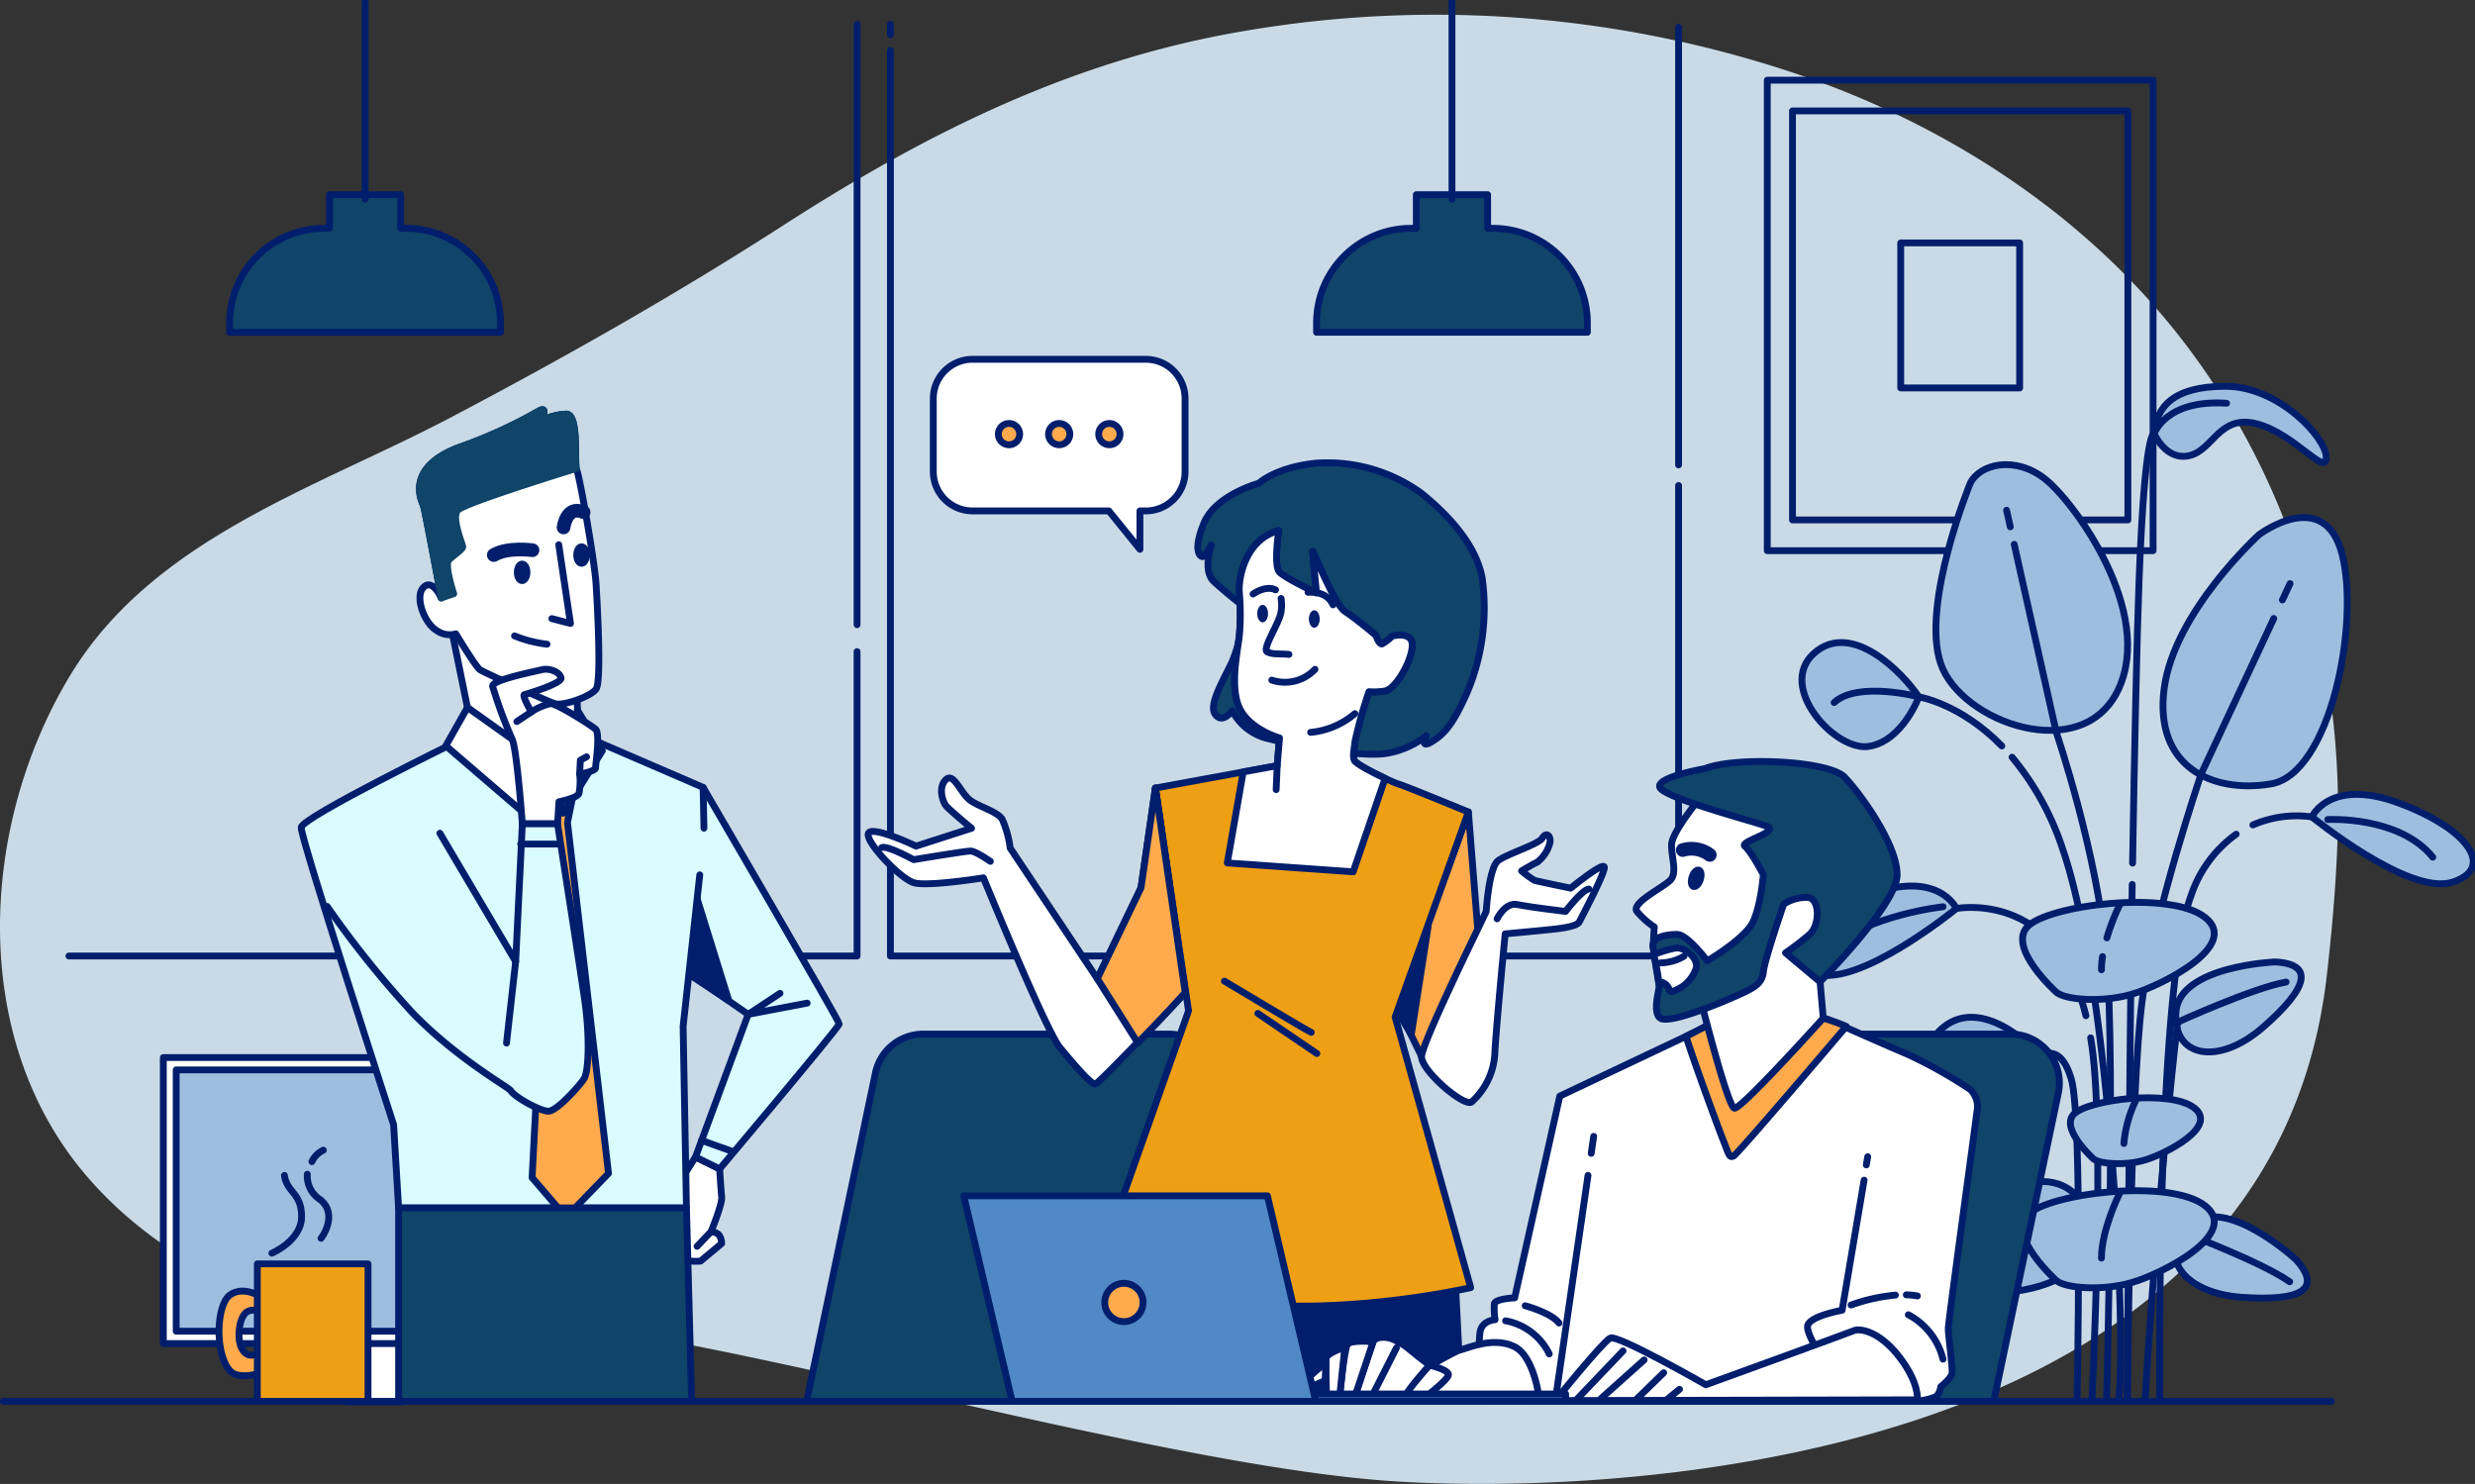 <svg id="Grupo_146195" data-name="Grupo 146195" xmlns="http://www.w3.org/2000/svg" xmlns:xlink="http://www.w3.org/1999/xlink" width="361.793" height="216.917" viewBox="0 0 361.793 216.917">
  <rect x="0" y="0" width="361.793" height="216.917" fill="#333333" stroke="none"/>
  <defs>
    <clipPath id="clip-path">
      <rect id="Rectángulo_44696" data-name="Rectángulo 44696" width="361.793" height="216.917" fill="none"/>
    </clipPath>
  </defs>
  <g id="Grupo_146194" data-name="Grupo 146194" clip-path="url(#clip-path)">
    <path id="Trazado_194812" data-name="Trazado 194812" d="M35.712,78c9.812-5.507,20.5-9.866,30.145-14.942,16.556-8.712,32.873-17.943,48.6-28.073C135.5,21.438,156.666,10.87,181.576,6.6a165.523,165.523,0,0,1,83.322,7q.363.129.726.262c21.024,7.66,40.329,20.654,53.93,38.576,15.822,20.848,23.057,46.387,22.143,72.382-.233,6.64-.814,13.266-1.575,19.865-8.014,69.449-98.386,76.127-135.782,73.9S92.089,192.948,72.122,195.436C50.494,198.13,26.654,190.5,12.385,173.6c-17.036-20.179-15.283-51.139-2.118-72.87C16.417,90.573,25.6,83.678,35.712,78" transform="translate(0 -2.016)" fill="#c9dae6"/>
    <rect id="Rectángulo_44683" data-name="Rectángulo 44683" width="56.394" height="68.774" transform="translate(258.341 11.721)" fill="none" stroke="#001e6c" stroke-linecap="round" stroke-linejoin="round" stroke-width="1"/>
    <rect id="Rectángulo_44684" data-name="Rectángulo 44684" width="49.026" height="59.788" transform="translate(262.025 16.214)" fill="none" stroke="#001e6c" stroke-linecap="round" stroke-linejoin="round" stroke-width="1"/>
    <rect id="Rectángulo_44685" data-name="Rectángulo 44685" width="17.383" height="21.199" transform="translate(277.846 35.509)" fill="none" stroke="#001e6c" stroke-linecap="round" stroke-linejoin="round" stroke-width="1"/>
    <line id="Línea_153" data-name="Línea 153" y1="87.76" transform="translate(125.286 3.559)" fill="none" stroke="#001e6c" stroke-linecap="round" stroke-linejoin="round" stroke-width="1"/>
    <path id="Trazado_194813" data-name="Trazado 194813" d="M19.427,228.173H134.639v-44.5" transform="translate(-9.352 -88.424)" fill="none" stroke="#001e6c" stroke-linecap="round" stroke-linejoin="round" stroke-width="1"/>
    <line id="Línea_154" data-name="Línea 154" y1="63.988" transform="translate(245.373 3.976)" fill="none" stroke="#001e6c" stroke-linecap="round" stroke-linejoin="round" stroke-width="1"/>
    <path id="Trazado_194814" data-name="Trazado 194814" d="M250.994,14.236V146.6H366.206V77.824" transform="translate(-120.833 -6.853)" fill="none" stroke="#001e6c" stroke-linecap="round" stroke-linejoin="round" stroke-width="1"/>
    <line id="Línea_155" data-name="Línea 155" y2="1.511" transform="translate(130.161 3.559)" fill="none" stroke="#001e6c" stroke-linecap="round" stroke-linejoin="round" stroke-width="1"/>
    <rect id="Rectángulo_44686" data-name="Rectángulo 44686" width="8.401" height="9.485" transform="translate(50.674 195.435)" fill="#fff"/>
    <rect id="Rectángulo_44687" data-name="Rectángulo 44687" width="8.401" height="9.485" transform="translate(50.674 195.435)" fill="none" stroke="#001e6c" stroke-linecap="round" stroke-linejoin="round" stroke-width="1"/>
    <rect id="Rectángulo_44688" data-name="Rectángulo 44688" width="61.996" height="41.811" transform="translate(23.876 154.591)" fill="#fff"/>
    <rect id="Rectángulo_44689" data-name="Rectángulo 44689" width="61.996" height="41.811" transform="translate(23.876 154.591)" fill="none" stroke="#001e6c" stroke-linecap="round" stroke-linejoin="round" stroke-width="1"/>
    <rect id="Rectángulo_44690" data-name="Rectángulo 44690" width="58.238" height="38.202" transform="translate(25.755 156.396)" fill="#9ebedf"/>
    <rect id="Rectángulo_44691" data-name="Rectángulo 44691" width="58.238" height="38.202" transform="translate(25.755 156.396)" fill="none" stroke="#001e6c" stroke-linecap="round" stroke-linejoin="round" stroke-width="1"/>
    <path id="Trazado_194815" data-name="Trazado 194815" d="M280.365,291.489H244.439a7.148,7.148,0,0,0-7,5.682l-10.055,48.005H277.92l9.441-45.074a7.148,7.148,0,0,0-7-8.613" transform="translate(-109.469 -140.328)" fill="#104469"/>
    <path id="Trazado_194816" data-name="Trazado 194816" d="M280.365,291.489H244.439a7.148,7.148,0,0,0-7,5.682l-10.055,48.005H277.92l9.441-45.074A7.148,7.148,0,0,0,280.365,291.489Z" transform="translate(-109.469 -140.328)" fill="none" stroke="#001e6c" stroke-linecap="round" stroke-linejoin="round" stroke-width="1"/>
    <path id="Trazado_194817" data-name="Trazado 194817" d="M525.018,189.064s-2.313,6.362-7.229,7.229-13.591-8.675-8.1-13.591,13.013,2.892,15.326,6.362" transform="translate(-244.528 -87.195)" fill="#9ebedf"/>
    <path id="Trazado_194818" data-name="Trazado 194818" d="M525.018,189.064s-2.313,6.362-7.229,7.229-13.591-8.675-8.1-13.591S522.7,185.594,525.018,189.064Z" transform="translate(-244.528 -87.195)" fill="none" stroke="#001e6c" stroke-linecap="round" stroke-linejoin="round" stroke-width="1"/>
    <path id="Trazado_194819" data-name="Trazado 194819" d="M550.717,133.691s-7.23,17.64-4.337,26.314,20.82,15.037,26.025,3.759-6.361-27.182-10.7-30.652-9.543-2.313-10.989.578" transform="translate(-262.709 -63.053)" fill="#9ebedf"/>
    <path id="Trazado_194820" data-name="Trazado 194820" d="M550.717,133.691s-7.23,17.64-4.337,26.314,20.82,15.037,26.025,3.759-6.361-27.182-10.7-30.652S552.163,130.8,550.717,133.691Z" transform="translate(-262.709 -63.053)" fill="none" stroke="#001e6c" stroke-linecap="round" stroke-linejoin="round" stroke-width="1"/>
    <path id="Trazado_194821" data-name="Trazado 194821" d="M623.753,148.391s-12.435,11.278-13.88,22.555,6.94,15.326,15.615,13.88S638.5,161.4,635.9,151.282s-12.145-2.892-12.145-2.892" transform="translate(-293.526 -70.234)" fill="#9ebedf"/>
    <path id="Trazado_194822" data-name="Trazado 194822" d="M623.753,148.391s-12.435,11.278-13.88,22.555,6.94,15.326,15.615,13.88S638.5,161.4,635.9,151.282,623.753,148.391,623.753,148.391Z" transform="translate(-293.526 -70.234)" fill="none" stroke="#001e6c" stroke-linecap="round" stroke-linejoin="round" stroke-width="1"/>
    <path id="Trazado_194823" data-name="Trazado 194823" d="M627.8,271.158s-13.88.578-14.458,7.23,6.073,8.1,12.723,2.313,7.518-9.254,1.735-9.542" transform="translate(-295.256 -130.541)" fill="#9ebedf"/>
    <path id="Trazado_194824" data-name="Trazado 194824" d="M627.8,271.158s-13.88.578-14.458,7.23,6.073,8.1,12.723,2.313S633.58,271.447,627.8,271.158Z" transform="translate(-295.256 -130.541)" fill="none" stroke="#001e6c" stroke-linecap="round" stroke-linejoin="round" stroke-width="1"/>
    <path id="Trazado_194825" data-name="Trazado 194825" d="M613.813,282.7s10.939-5,15.865-5.874" transform="translate(-295.501 -133.27)" fill="none" stroke="#001e6c" stroke-linecap="round" stroke-linejoin="round" stroke-width="1"/>
    <path id="Trazado_194826" data-name="Trazado 194826" d="M630.822,349.257s-10.2-9.436-15.32-5.158-1.461,10.015,7.329,10.655,11.864-1.191,7.991-5.5" transform="translate(-295.187 -165.12)" fill="#9ebedf"/>
    <path id="Trazado_194827" data-name="Trazado 194827" d="M630.822,349.257s-10.2-9.436-15.32-5.158-1.461,10.015,7.329,10.655S634.694,353.562,630.822,349.257Z" transform="translate(-295.187 -165.12)" fill="none" stroke="#001e6c" stroke-linecap="round" stroke-linejoin="round" stroke-width="1"/>
    <path id="Trazado_194828" data-name="Trazado 194828" d="M615.82,347.6s11.262,4.23,15.351,7.111" transform="translate(-296.468 -167.342)" fill="none" stroke="#001e6c" stroke-linecap="round" stroke-linejoin="round" stroke-width="1"/>
    <path id="Trazado_194829" data-name="Trazado 194829" d="M541.4,341.694s14.055-13.008,21.119-7.11,2.015,13.805-10.1,14.687-16.354-1.642-11.016-7.578" transform="translate(-259.549 -160.337)" fill="#9ebedf"/>
    <path id="Trazado_194830" data-name="Trazado 194830" d="M541.4,341.694s14.055-13.008,21.119-7.11,2.015,13.805-10.1,14.687S536.066,347.63,541.4,341.694Z" transform="translate(-259.549 -160.337)" fill="none" stroke="#001e6c" stroke-linecap="round" stroke-linejoin="round" stroke-width="1"/>
    <path id="Trazado_194831" data-name="Trazado 194831" d="M567.148,339.413s-15.524,5.831-21.161,9.8" transform="translate(-262.849 -163.4)" fill="none" stroke="#001e6c" stroke-linecap="round" stroke-linejoin="round" stroke-width="1"/>
    <path id="Trazado_194832" data-name="Trazado 194832" d="M558.567,292.543s-1.446,6.94-6.651,9.542-14.458-2.892-9.543-11.278,13.591-1.735,16.194,1.735" transform="translate(-260.437 -138.045)" fill="#9ebedf"/>
    <path id="Trazado_194833" data-name="Trazado 194833" d="M558.567,292.543s-1.446,6.94-6.651,9.542-14.458-2.892-9.543-11.278S555.965,289.073,558.567,292.543Z" transform="translate(-260.437 -138.045)" fill="none" stroke="#001e6c" stroke-linecap="round" stroke-linejoin="round" stroke-width="1"/>
    <path id="Trazado_194834" data-name="Trazado 194834" d="M529.581,253.045s-2.6-5.783-12.723-2.024-14.17,9.542-7.808,11.566,20.531-9.542,20.531-9.542" transform="translate(-243.596 -120.235)" fill="#9ebedf"/>
    <path id="Trazado_194835" data-name="Trazado 194835" d="M529.581,253.045s-2.6-5.783-12.723-2.024-14.17,9.542-7.808,11.566S529.581,253.045,529.581,253.045Z" transform="translate(-243.596 -120.235)" fill="none" stroke="#001e6c" stroke-linecap="round" stroke-linejoin="round" stroke-width="1"/>
    <path id="Trazado_194836" data-name="Trazado 194836" d="M532.4,255.594s-10.722,1.159-16.517,6.086" transform="translate(-248.358 -123.048)" fill="none" stroke="#001e6c" stroke-linecap="round" stroke-linejoin="round" stroke-width="1"/>
    <path id="Trazado_194837" data-name="Trazado 194837" d="M607.237,115.831s1.735,4.049,5.2,3.181,4.338-6.073,9.832-4.627,10.121,7.807,10.121,4.916-6.94-10.41-14.748-10.41-10.121,3.181-10.41,6.94" transform="translate(-292.336 -52.422)" fill="#9ebedf"/>
    <path id="Trazado_194838" data-name="Trazado 194838" d="M607.237,115.831s1.735,4.049,5.2,3.181,4.338-6.073,9.832-4.627,10.121,7.807,10.121,4.916-6.94-10.41-14.748-10.41S607.526,112.072,607.237,115.831Z" transform="translate(-292.336 -52.422)" fill="none" stroke="#001e6c" stroke-linecap="round" stroke-linejoin="round" stroke-width="1"/>
    <path id="Trazado_194839" data-name="Trazado 194839" d="M551.475,255.957s12.452-2.39,17.636,11.437a38.462,38.462,0,0,1,1.3,4.232" transform="translate(-265.491 -123.146)" fill="none" stroke="#001e6c" stroke-linecap="round" stroke-linejoin="round" stroke-width="1"/>
    <path id="Trazado_194840" data-name="Trazado 194840" d="M651.682,227.215s2.6-5.783,12.723-2.024,14.17,9.542,7.808,11.566-20.531-9.542-20.531-9.542" transform="translate(-313.732 -107.8)" fill="#9ebedf"/>
    <path id="Trazado_194841" data-name="Trazado 194841" d="M651.682,227.215s2.6-5.783,12.723-2.024,14.17,9.542,7.808,11.566S651.682,227.215,651.682,227.215Z" transform="translate(-313.732 -107.8)" fill="none" stroke="#001e6c" stroke-linecap="round" stroke-linejoin="round" stroke-width="1"/>
    <path id="Trazado_194842" data-name="Trazado 194842" d="M656.142,230.994s10.432-.58,15.358,5.506" transform="translate(-315.879 -111.198)" fill="none" stroke="#001e6c" stroke-linecap="round" stroke-linejoin="round" stroke-width="1"/>
    <path id="Trazado_194843" data-name="Trazado 194843" d="M643.68,230.127a16.032,16.032,0,0,0-8.619,1.175" transform="translate(-305.731 -110.711)" fill="none" stroke="#001e6c" stroke-linecap="round" stroke-linejoin="round" stroke-width="1"/>
    <path id="Trazado_194844" data-name="Trazado 194844" d="M541.518,202.832c-6.1-6.232-12.132-7.172-12.132-7.172s-8.9-2.356-12.381.831" transform="translate(-248.896 -93.791)" fill="none" stroke="#001e6c" stroke-linecap="round" stroke-linejoin="round" stroke-width="1"/>
    <line id="Línea_156" data-name="Línea 156" x1="0.541" y1="2.417" transform="translate(293.319 74.591)" fill="none" stroke="#001e6c" stroke-linecap="round" stroke-linejoin="round" stroke-width="1"/>
    <path id="Trazado_194845" data-name="Trazado 194845" d="M581.277,278.715s1.3-49.8,0-64.922-7.346-32.839-7.346-32.839l-6.162-27.517" transform="translate(-273.335 -73.868)" fill="none" stroke="#001e6c" stroke-linecap="round" stroke-linejoin="round" stroke-width="1"/>
    <line id="Línea_157" data-name="Línea 157" y1="2.387" x2="1.114" transform="translate(333.642 85.313)" fill="none" stroke="#001e6c" stroke-linecap="round" stroke-linejoin="round" stroke-width="1"/>
    <path id="Trazado_194846" data-name="Trazado 194846" d="M599.649,288.722s.432-45.423,2.16-58.385,8.642-33.271,8.642-33.271l10.61-22.728" transform="translate(-288.683 -83.93)" fill="none" stroke="#001e6c" stroke-linecap="round" stroke-linejoin="round" stroke-width="1"/>
    <path id="Trazado_194847" data-name="Trazado 194847" d="M609.4,288.155s-3.024,26.042-4.753,55.424" transform="translate(-291.089 -138.723)" fill="none" stroke="#001e6c" stroke-linecap="round" stroke-linejoin="round" stroke-width="1"/>
    <path id="Trazado_194848" data-name="Trazado 194848" d="M570.271,347.715s.864-41.534-.864-47.151-4.627-3.144-4.627-3.144-8,.941-10.9,5.577" transform="translate(-266.65 -142.923)" fill="none" stroke="#001e6c" stroke-linecap="round" stroke-linejoin="round" stroke-width="1"/>
    <path id="Trazado_194849" data-name="Trazado 194849" d="M589.312,292.556c2.26,12.667.175,53.122.175,53.122" transform="translate(-283.706 -140.842)" fill="none" stroke="#001e6c" stroke-linecap="round" stroke-linejoin="round" stroke-width="1"/>
    <path id="Trazado_194850" data-name="Trazado 194850" d="M619.956,235.156a18.038,18.038,0,0,0-6.568,8.9c-5.185,13.827-4.594,74-4.594,74" transform="translate(-293.076 -113.209)" fill="none" stroke="#001e6c" stroke-linecap="round" stroke-linejoin="round" stroke-width="1"/>
    <path id="Trazado_194851" data-name="Trazado 194851" d="M567.176,213.448A40.874,40.874,0,0,1,574.51,226.7c6.913,19.876,9.506,71.348,8.21,80.855" transform="translate(-273.049 -102.758)" fill="none" stroke="#001e6c" stroke-linecap="round" stroke-linejoin="round" stroke-width="1"/>
    <path id="Trazado_194852" data-name="Trazado 194852" d="M600.368,249.317c-.421,25.085-.719,75.5-.719,75.5" transform="translate(-288.683 -120.026)" fill="none" stroke="#001e6c" stroke-linecap="round" stroke-linejoin="round" stroke-width="1"/>
    <path id="Trazado_194853" data-name="Trazado 194853" d="M601.137,180.846c.285-16.587.621-32.821.957-41.552.864-22.469,2.207-21.208,2.207-21.208s1.6-5.045,10.583-4.465" transform="translate(-289.399 -54.677)" fill="none" stroke="#001e6c" stroke-linecap="round" stroke-linejoin="round" stroke-width="1"/>
    <path id="Trazado_194854" data-name="Trazado 194854" d="M575.138,267.568s-7.229-6.447-4.337-9.617,20.82-5.5,26.025-1.374-6.361,9.934-10.7,11.2-9.543.845-10.989-.212" transform="translate(-274.466 -122.455)" fill="#9ebedf"/>
    <path id="Trazado_194855" data-name="Trazado 194855" d="M575.138,267.568s-7.229-6.447-4.337-9.617,20.82-5.5,26.025-1.374-6.361,9.934-10.7,11.2S576.584,268.624,575.138,267.568Z" transform="translate(-274.466 -122.455)" fill="none" stroke="#001e6c" stroke-linecap="round" stroke-linejoin="round" stroke-width="1"/>
    <path id="Trazado_194856" data-name="Trazado 194856" d="M592.524,269.647a12.668,12.668,0,0,0-.161,1.925" transform="translate(-285.175 -129.813)" fill="none" stroke="#001e6c" stroke-linecap="round" stroke-linejoin="round" stroke-width="1"/>
    <path id="Trazado_194857" data-name="Trazado 194857" d="M595.743,255.134a32.8,32.8,0,0,0-1.855,4.789" transform="translate(-285.909 -122.826)" fill="none" stroke="#001e6c" stroke-linecap="round" stroke-linejoin="round" stroke-width="1"/>
    <path id="Trazado_194858" data-name="Trazado 194858" d="M575.138,348.848s-7.229-6.447-4.337-9.617,20.82-5.5,26.025-1.374-6.361,9.934-10.7,11.2-9.543.845-10.989-.212" transform="translate(-274.466 -161.585)" fill="#9ebedf"/>
    <path id="Trazado_194859" data-name="Trazado 194859" d="M575.138,348.848s-7.229-6.447-4.337-9.617,20.82-5.5,26.025-1.374-6.361,9.934-10.7,11.2S576.584,349.905,575.138,348.848Z" transform="translate(-274.466 -161.585)" fill="none" stroke="#001e6c" stroke-linecap="round" stroke-linejoin="round" stroke-width="1"/>
    <path id="Trazado_194860" data-name="Trazado 194860" d="M595.009,336.415s-2.646,5.293-2.646,9.451" transform="translate(-285.175 -161.957)" fill="none" stroke="#001e6c" stroke-linecap="round" stroke-linejoin="round" stroke-width="1"/>
    <path id="Trazado_194861" data-name="Trazado 194861" d="M587.013,318.408s-4.908-4.377-2.945-6.529,14.136-3.731,17.67-.933-4.319,6.745-7.264,7.606-6.479.574-7.461-.144" transform="translate(-280.958 -148.972)" fill="#9ebedf"/>
    <path id="Trazado_194862" data-name="Trazado 194862" d="M587.013,318.408s-4.908-4.377-2.945-6.529,14.136-3.731,17.67-.933-4.319,6.745-7.264,7.606S587.994,319.126,587.013,318.408Z" transform="translate(-280.958 -148.972)" fill="none" stroke="#001e6c" stroke-linecap="round" stroke-linejoin="round" stroke-width="1"/>
    <path id="Trazado_194863" data-name="Trazado 194863" d="M600.5,309.967a17.791,17.791,0,0,0-1.8,6.416" transform="translate(-288.229 -149.224)" fill="none" stroke="#001e6c" stroke-linecap="round" stroke-linejoin="round" stroke-width="1"/>
    <path id="Trazado_194864" data-name="Trazado 194864" d="M190.627,326.14s-6.047,9.46-5.841,9.872,4.113,5.038,4.421,5.244a8.115,8.115,0,0,0,2.159.1l3.085-2.571a2.476,2.476,0,0,0-.309-1.131c-.309-.514-1.234-.617-1.234-.617s1.645-4.01,1.542-5.039-.3-4.123-.3-4.123Z" transform="translate(-88.957 -157.01)" fill="#fff"/>
    <path id="Trazado_194865" data-name="Trazado 194865" d="M190.627,326.14s-6.047,9.46-5.841,9.872,4.113,5.038,4.421,5.244a8.115,8.115,0,0,0,2.159.1l3.085-2.571a2.476,2.476,0,0,0-.309-1.131c-.309-.514-1.234-.617-1.234-.617s1.645-4.01,1.542-5.039-.3-4.123-.3-4.123Z" transform="translate(-88.957 -157.01)" fill="none" stroke="#001e6c" stroke-linecap="round" stroke-linejoin="round" stroke-width="1"/>
    <line id="Línea_158" data-name="Línea 158" x1="2.057" y2="2.159" transform="translate(101.896 180.03)" fill="none" stroke="#001e6c" stroke-linecap="round" stroke-linejoin="round" stroke-width="1"/>
    <path id="Trazado_194866" data-name="Trazado 194866" d="M194.979,221.961s19.9,34.1,19.9,34.566-17.484,21.2-17.484,21.2l-3.526-1.739,7.7-20.852-10.057-6.963Z" transform="translate(-92.2 -106.856)" fill="#d9fcff"/>
    <path id="Trazado_194867" data-name="Trazado 194867" d="M194.979,221.961s19.9,34.1,19.9,34.566-17.484,21.2-17.484,21.2l-3.526-1.739,7.7-20.852-10.057-6.963Z" transform="translate(-92.2 -106.856)" fill="none" stroke="#001e6c" stroke-linecap="round" stroke-linejoin="round" stroke-width="1"/>
    <path id="Trazado_194868" data-name="Trazado 194868" d="M195.659,253.2l4.645,14.951-5.516-3.629Z" transform="translate(-93.775 -121.896)" fill="#001e6c"/>
    <path id="Trazado_194869" data-name="Trazado 194869" d="M195.659,253.2l4.645,14.951-5.516-3.629Z" transform="translate(-93.775 -121.896)" fill="none" stroke="#001e6c" stroke-linecap="round" stroke-linejoin="round" stroke-width="1"/>
    <path id="Trazado_194870" data-name="Trazado 194870" d="M219.527,281.431l-8.616,1.643L215.557,280" transform="translate(-101.537 -134.796)" fill="none" stroke="#001e6c" stroke-linecap="round" stroke-linejoin="round" stroke-width="1"/>
    <line id="Línea_159" data-name="Línea 159" x2="4.631" y2="1.654" transform="translate(102.553 166.704)" fill="none" stroke="#001e6c" stroke-linecap="round" stroke-linejoin="round" stroke-width="1"/>
    <path id="Trazado_194871" data-name="Trazado 194871" d="M143.161,227.962l-2.435,22.155.487,26.537H99.135l-.73-12.173s-13.634-42-13.512-43.458,22.724-12.538,22.724-12.538l19.111-.609,16.921,7.3.122,5.965" transform="translate(-40.868 -100.076)" fill="#d9fcff"/>
    <path id="Trazado_194872" data-name="Trazado 194872" d="M143.161,227.962l-2.435,22.155.487,26.537H99.135l-.73-12.173s-13.634-42-13.512-43.458,22.724-12.538,22.724-12.538l19.111-.609,16.921,7.3.122,5.965" transform="translate(-40.868 -100.076)" fill="none" stroke="#001e6c" stroke-linecap="round" stroke-linejoin="round" stroke-width="1"/>
    <path id="Trazado_194873" data-name="Trazado 194873" d="M143.374,214.974l3.93,4.757-2.689,52.125,4.964,5.791,6.205-6.412-6-51.3,1.448-7.033-2.276-5.792-10.135.828Z" transform="translate(-66.832 -99.709)" fill="#ffaa4c"/>
    <path id="Trazado_194874" data-name="Trazado 194874" d="M143.374,214.974l3.93,4.757-2.689,52.125,4.964,5.791,6.205-6.412-6-51.3,1.448-7.033-2.276-5.792-10.135.828Z" transform="translate(-66.832 -99.709)" fill="none" stroke="#001e6c" stroke-linecap="round" stroke-linejoin="round" stroke-width="1"/>
    <path id="Trazado_194875" data-name="Trazado 194875" d="M126.834,175.248l2.556,12.538,9.738,8.278,6.452-5.356-.244-6.33h-2.8l-12.173-6.087Z" transform="translate(-61.06 -84.368)" fill="#fff"/>
    <path id="Trazado_194876" data-name="Trazado 194876" d="M126.834,175.248l2.556,12.538,9.738,8.278,6.452-5.356-.244-6.33h-2.8l-12.173-6.087Z" transform="translate(-61.06 -84.368)" fill="none" stroke="#001e6c" stroke-linecap="round" stroke-linejoin="round" stroke-width="1"/>
    <path id="Trazado_194877" data-name="Trazado 194877" d="M154.768,205.973l2.069,9.251,5.721-9.13-3.652-5.965.122,2.556Z" transform="translate(-74.508 -96.347)" fill="#fff"/>
    <path id="Trazado_194878" data-name="Trazado 194878" d="M154.768,205.973l2.069,9.251,5.721-9.13-3.652-5.965.122,2.556Z" transform="translate(-74.508 -96.347)" fill="none" stroke="#001e6c" stroke-linecap="round" stroke-linejoin="round" stroke-width="1"/>
    <path id="Trazado_194879" data-name="Trazado 194879" d="M128.826,199.426l-3.165,5.6,12.173,10.469,1.1-8.886Z" transform="translate(-60.495 -96.008)" fill="#fff"/>
    <path id="Trazado_194880" data-name="Trazado 194880" d="M128.826,199.426l-3.165,5.6,12.173,10.469,1.1-8.886Z" transform="translate(-60.495 -96.008)" fill="none" stroke="#001e6c" stroke-linecap="round" stroke-linejoin="round" stroke-width="1"/>
    <path id="Trazado_194881" data-name="Trazado 194881" d="M121.431,143s-1.313-2.929-2.626-1.515.2,5.252,1.919,6.261a3.234,3.234,0,0,0,2.828.505s2.929,4.848,3.534,5.252,9.7,4.545,10.908,4.949,5.252-1.01,6.06-2.121.2-12.119,0-15.351-2.424-15.957-2.828-16.664.4-8.181-1.515-8.181a8.812,8.812,0,0,0-3.736,1.01s1.212-2.222-.2-1.515a70.256,70.256,0,0,1-11.716,5.353c-8.078,3.03-5.453,7.978-5.251,8.483S121.431,143,121.431,143" transform="translate(-56.922 -55.601)" fill="#fff"/>
    <path id="Trazado_194882" data-name="Trazado 194882" d="M121.431,143s-1.313-2.929-2.626-1.515.2,5.252,1.919,6.261a3.234,3.234,0,0,0,2.828.505s2.929,4.848,3.534,5.252,9.7,4.545,10.908,4.949,5.252-1.01,6.06-2.121.2-12.119,0-15.351-2.424-15.957-2.828-16.664.4-8.181-1.515-8.181a8.812,8.812,0,0,0-3.736,1.01s1.212-2.222-.2-1.515a70.256,70.256,0,0,1-11.716,5.353c-8.078,3.03-5.453,7.978-5.251,8.483S121.431,143,121.431,143Z" transform="translate(-56.922 -55.601)" fill="none" stroke="#001e6c" stroke-linecap="round" stroke-linejoin="round" stroke-width="1"/>
    <path id="Trazado_194883" data-name="Trazado 194883" d="M124.213,168.187s-.072-.158-.195-.38Z" transform="translate(-59.705 -80.786)" fill="none" stroke="#001e6c" stroke-linecap="round" stroke-linejoin="round" stroke-width="1"/>
    <path id="Trazado_194884" data-name="Trazado 194884" d="M141.158,124.083c-.24-1.454.34-7.945-1.448-7.945a8.809,8.809,0,0,0-3.737,1.011s1.212-2.223-.2-1.515a70.233,70.233,0,0,1-11.715,5.352c-8.079,3.03-5.454,7.978-5.252,8.483S121.43,143,121.43,143l1.818-.606s-1.414-4.242-.707-4.949,2.02-1.515,2.02-1.918-1.717-4.242-.707-5.353c.873-.96,13.807-5.009,17.3-6.093" transform="translate(-56.922 -55.601)" fill="#104469"/>
    <path id="Trazado_194885" data-name="Trazado 194885" d="M141.158,124.083c-.24-1.454.34-7.945-1.448-7.945a8.809,8.809,0,0,0-3.737,1.011s1.212-2.223-.2-1.515a70.233,70.233,0,0,1-11.715,5.352c-8.079,3.03-5.454,7.978-5.252,8.483S121.43,143,121.43,143l1.818-.606s-1.414-4.242-.707-4.949,2.02-1.515,2.02-1.918-1.717-4.242-.707-5.353C124.727,129.216,137.661,125.166,141.158,124.083Z" transform="translate(-56.922 -55.601)" fill="none" stroke="#104469" stroke-linecap="round" stroke-linejoin="round" stroke-width="1"/>
    <path id="Trazado_194886" data-name="Trazado 194886" d="M156.563,153.543l1.717,11.513-2.727-.707" transform="translate(-74.886 -73.919)" fill="none" stroke="#001e6c" stroke-linecap="round" stroke-linejoin="round" stroke-width="1"/>
    <path id="Trazado_194887" data-name="Trazado 194887" d="M144.85,155s-3.636-.505-5.656.707" transform="translate(-67.011 -74.572)" fill="none" stroke="#001e6c" stroke-linecap="round" stroke-linejoin="round" stroke-width="2"/>
    <path id="Trazado_194888" data-name="Trazado 194888" d="M158.864,146.4s.4-3.333,2.929-2.222" transform="translate(-76.48 -69.302)" fill="none" stroke="#001e6c" stroke-linecap="round" stroke-linejoin="round" stroke-width="2"/>
    <path id="Trazado_194889" data-name="Trazado 194889" d="M145.037,179.25a18.171,18.171,0,0,0,4.747,1.212" transform="translate(-69.824 -86.294)" fill="none" stroke="#001e6c" stroke-linecap="round" stroke-linejoin="round" stroke-width="1"/>
    <path id="Trazado_194890" data-name="Trazado 194890" d="M147.229,160.208c0,.669-.316,1.212-.707,1.212s-.707-.542-.707-1.212.317-1.212.707-1.212.707.542.707,1.212" transform="translate(-70.198 -76.544)" fill="#001e6c"/>
    <path id="Trazado_194891" data-name="Trazado 194891" d="M147.229,160.208c0,.669-.316,1.212-.707,1.212s-.707-.542-.707-1.212.317-1.212.707-1.212S147.229,159.538,147.229,160.208Z" transform="translate(-70.198 -76.544)" fill="none" stroke="#001e6c" stroke-linecap="round" stroke-linejoin="round" stroke-width="1"/>
    <path id="Trazado_194892" data-name="Trazado 194892" d="M163.978,155.34c0,.669-.316,1.212-.707,1.212s-.707-.543-.707-1.212.317-1.212.707-1.212.707.542.707,1.212" transform="translate(-78.261 -74.2)" fill="#001e6c"/>
    <path id="Trazado_194893" data-name="Trazado 194893" d="M163.978,155.34c0,.669-.316,1.212-.707,1.212s-.707-.543-.707-1.212.317-1.212.707-1.212S163.978,154.67,163.978,155.34Z" transform="translate(-78.261 -74.2)" fill="none" stroke="#001e6c" stroke-linecap="round" stroke-linejoin="round" stroke-width="1"/>
    <path id="Trazado_194894" data-name="Trazado 194894" d="M144.516,194.887s-1.414-2.424-1.01-2.525,5.453-1.615,5.352-2.423-1.616-1.515-2.828-1.212-7.372,1.516-7.17,2.424a66.741,66.741,0,0,0,2.828,7.676c.707,1.313,1.515,12.422,1.515,12.422h5.151l.2-3.231s2.626-.505,2.929-1.212a9.324,9.324,0,0,0,.1-2.828s2.323-.4,2.323-.909.707-5.049,0-5.655-5.656-3.737-6.565-3.737a8.516,8.516,0,0,0-2.828,1.212" transform="translate(-66.848 -90.822)" fill="#fff"/>
    <path id="Trazado_194895" data-name="Trazado 194895" d="M144.516,194.887s-1.414-2.424-1.01-2.525,5.453-1.615,5.352-2.423-1.616-1.515-2.828-1.212-7.372,1.516-7.17,2.424a66.741,66.741,0,0,0,2.828,7.676c.707,1.313,1.515,12.422,1.515,12.422h5.151l.2-3.231s2.626-.505,2.929-1.212a9.324,9.324,0,0,0,.1-2.828s2.323-.4,2.323-.909.707-5.049,0-5.655-5.656-3.737-6.565-3.737A8.516,8.516,0,0,0,144.516,194.887Z" transform="translate(-66.848 -90.822)" fill="none" stroke="#001e6c" stroke-linecap="round" stroke-linejoin="round" stroke-width="1"/>
    <path id="Trazado_194896" data-name="Trazado 194896" d="M163.4,215.856l.1-2.02.909-.505" transform="translate(-78.666 -102.702)" fill="none" stroke="#001e6c" stroke-linecap="round" stroke-linejoin="round" stroke-width="1"/>
    <line id="Línea_160" data-name="Línea 160" x1="2.121" y2="1.414" transform="translate(75.547 104.065)" fill="none" stroke="#001e6c" stroke-linecap="round" stroke-linejoin="round" stroke-width="1"/>
    <path id="Trazado_194897" data-name="Trazado 194897" d="M108.7,233.6l11.077,18.747.975-20.121H125.9s3.247,20.729,3.978,25.842.609,10.347-.121,11.443-3.976,4.72-5.194,4.72-4.91-2.042-5.519-3.016c-.313-.5-7.9-4.693-14.362-11.383a145.042,145.042,0,0,1-12.464-15.539" transform="translate(-44.397 -111.796)" fill="#d9fcff"/>
    <path id="Trazado_194898" data-name="Trazado 194898" d="M108.7,233.6l11.077,18.747.975-20.121H125.9s3.247,20.729,3.978,25.842.609,10.347-.121,11.443-3.976,4.72-5.194,4.72-4.91-2.042-5.519-3.016c-.313-.5-7.9-4.693-14.362-11.383a145.042,145.042,0,0,1-12.464-15.539" transform="translate(-44.397 -111.796)" fill="none" stroke="#001e6c" stroke-linecap="round" stroke-linejoin="round" stroke-width="1"/>
    <line id="Línea_161" data-name="Línea 161" x1="1.339" y2="11.929" transform="translate(74.041 140.546)" fill="none" stroke="#001e6c" stroke-linecap="round" stroke-linejoin="round" stroke-width="1"/>
    <line id="Línea_162" data-name="Línea 162" x2="5.478" transform="translate(76.111 123.382)" fill="none" stroke="#001e6c" stroke-linecap="round" stroke-linejoin="round" stroke-width="1"/>
    <path id="Trazado_194899" data-name="Trazado 194899" d="M112.358,340.5v28.269H155.2l-.763-28.269Z" transform="translate(-54.091 -163.925)" fill="#104469"/>
    <path id="Trazado_194900" data-name="Trazado 194900" d="M112.358,340.5v28.269H155.2l-.763-28.269Z" transform="translate(-54.091 -163.925)" fill="none" stroke="#001e6c" stroke-linecap="round" stroke-linejoin="round" stroke-width="1"/>
    <path id="Trazado_194901" data-name="Trazado 194901" d="M346.573,133.41s-6.333,1.705-8.038,5.846-.487,4.993-.122,4.872,1.218-1.705,1.218-1.705-1.34,3.776.365,5.359,4.507,3.775,4.507,3.775a27.166,27.166,0,0,1-1.827,7.917c-1.461,3.045-3.532,6.455-2.435,7.794s2.435-.609,2.435-.609a7.919,7.919,0,0,0,5.481,4.141c4.263,1.1,13.146,2.628,16.8,2.141a12.608,12.608,0,0,0,6.1-2.628s-1.1,2.07.853.853,3.166-2.8,5.115-7.186a31.75,31.75,0,0,0,2.193-16.685c-.974-5.358-5.724-9.865-8.892-12.423a23.375,23.375,0,0,0-15.467-4.385c-5.846.609-8.282,2.923-8.282,2.923" transform="translate(-162.551 -62.773)" fill="#104469"/>
    <path id="Trazado_194902" data-name="Trazado 194902" d="M346.573,133.41s-6.333,1.705-8.038,5.846-.487,4.993-.122,4.872,1.218-1.705,1.218-1.705-1.34,3.776.365,5.359,4.507,3.775,4.507,3.775a27.166,27.166,0,0,1-1.827,7.917c-1.461,3.045-3.532,6.455-2.435,7.794s2.435-.609,2.435-.609a7.919,7.919,0,0,0,5.481,4.141c4.263,1.1,13.146,2.628,16.8,2.141a12.608,12.608,0,0,0,6.1-2.628s-1.1,2.07.853.853,3.166-2.8,5.115-7.186a31.75,31.75,0,0,0,2.193-16.685c-.974-5.358-5.724-9.865-8.892-12.423a23.375,23.375,0,0,0-15.467-4.385C349.008,131.1,346.573,133.41,346.573,133.41Z" transform="translate(-162.551 -62.773)" fill="none" stroke="#001e6c" stroke-linecap="round" stroke-linejoin="round" stroke-width="1"/>
    <path id="Trazado_194903" data-name="Trazado 194903" d="M404.281,228.874l1.6,20.089-8.447,15.631-3.528-7.185Z" transform="translate(-189.633 -110.184)" fill="#ffaa4c"/>
    <path id="Trazado_194904" data-name="Trazado 194904" d="M404.281,228.874l1.6,20.089-8.447,15.631-3.528-7.185Z" transform="translate(-189.633 -110.184)" fill="none" stroke="#001e6c" stroke-linecap="round" stroke-linejoin="round" stroke-width="1"/>
    <path id="Trazado_194905" data-name="Trazado 194905" d="M398.309,261.358l-2.446,15.689-2.109-3.458Z" transform="translate(-189.561 -125.823)" fill="#001e6c"/>
    <path id="Trazado_194906" data-name="Trazado 194906" d="M398.309,261.358l-2.446,15.689-2.109-3.458Z" transform="translate(-189.561 -125.823)" fill="none" stroke="#001e6c" stroke-linecap="round" stroke-linejoin="round" stroke-width="1"/>
    <path id="Trazado_194907" data-name="Trazado 194907" d="M308.842,377.028l1.73-19.376,50.862,2.076.865,16.954Z" transform="translate(-148.683 -172.181)" fill="#001e6c"/>
    <path id="Trazado_194908" data-name="Trazado 194908" d="M308.842,377.028l1.73-19.376,50.862,2.076.865,16.954Z" transform="translate(-148.683 -172.181)" fill="none" stroke="#001e6c" stroke-linecap="round" stroke-linejoin="round" stroke-width="1"/>
    <path id="Trazado_194909" data-name="Trazado 194909" d="M335.768,149.557s-.789,5.184.113,6.085,5.409,3.043,5.409,3.043-.564-5.747-.564-6.086,3.156,7.776,4.733,8.79,4.508,3.494,4.508,3.494.451,1.352.9,1.239A5.99,5.99,0,0,0,352.333,165s3.268-.9,2.93,1.691-2.592,6.085-3.944,6.311a9.53,9.53,0,0,1-2.366.113,66.863,66.863,0,0,0-2.029,7.212c-.225,1.8-.338,2.141-.113,2.817s5.409,3.156,6.536,3.494,10.142,4.057,10.142,4.057l-10.706,29.975,11.044,39.554s-16.566,3.832-32.342,2.367-22.312-4.846-22.312-4.846l13.41-37.977L317.737,187.2l17.8-3.268.338-4.057s-4.4-1.239-5.86-4.395c-1.519-3.272-.112-9.015,0-10.706a35.143,35.143,0,0,0,0-5.972c-.225-1.916.676-7.888,5.747-9.241" transform="translate(-148.842 -72)" fill="#ef9f14"/>
    <path id="Trazado_194910" data-name="Trazado 194910" d="M335.768,149.557s-.789,5.184.113,6.085,5.409,3.043,5.409,3.043-.564-5.747-.564-6.086,3.156,7.776,4.733,8.79,4.508,3.494,4.508,3.494.451,1.352.9,1.239A5.99,5.99,0,0,0,352.333,165s3.268-.9,2.93,1.691-2.592,6.085-3.944,6.311a9.53,9.53,0,0,1-2.366.113,66.863,66.863,0,0,0-2.029,7.212c-.225,1.8-.338,2.141-.113,2.817s5.409,3.156,6.536,3.494,10.142,4.057,10.142,4.057l-10.706,29.975,11.044,39.554s-16.566,3.832-32.342,2.367-22.312-4.846-22.312-4.846l13.41-37.977L317.737,187.2l17.8-3.268.338-4.057s-4.4-1.239-5.86-4.395c-1.519-3.272-.112-9.015,0-10.706a35.143,35.143,0,0,0,0-5.972C329.8,156.882,330.7,150.909,335.768,149.557Z" transform="translate(-148.842 -72)" fill="none" stroke="#001e6c" stroke-linecap="round" stroke-linejoin="round" stroke-width="1"/>
    <path id="Trazado_194911" data-name="Trazado 194911" d="M345.134,276.558s12.216,7.33,12.7,7.492" transform="translate(-166.154 -133.14)" fill="none" stroke="#001e6c" stroke-linecap="round" stroke-linejoin="round" stroke-width="1"/>
    <line id="Línea_163" data-name="Línea 163" x2="8.633" y2="5.864" transform="translate(183.866 148.141)" fill="none" stroke="#001e6c" stroke-linecap="round" stroke-linejoin="round" stroke-width="1"/>
    <path id="Trazado_194912" data-name="Trazado 194912" d="M369.026,185.782c-1.905-.887-4.356-2.183-4.51-2.643-.226-.676-.112-1.014.113-2.817a66.838,66.838,0,0,1,2.029-7.212,9.5,9.5,0,0,0,2.366-.113c1.352-.225,3.606-3.719,3.944-6.311s-2.93-1.691-2.93-1.691a5.991,5.991,0,0,1-1.465,1.127c-.451.113-.9-1.239-.9-1.239s-2.929-2.479-4.508-3.493-4.733-9.128-4.733-8.79.564,6.085.564,6.085-4.507-2.141-5.409-3.042-.113-6.085-.113-6.085c-5.071,1.352-5.973,7.324-5.747,9.241a35.155,35.155,0,0,1,0,5.972c-.112,1.69-1.519,7.433,0,10.706,1.465,3.156,5.86,4.395,5.86,4.395l-.338,4.057-4.978.914-2.319,13.3,18.4,1.3Z" transform="translate(-166.547 -72)" fill="#fff"/>
    <path id="Trazado_194913" data-name="Trazado 194913" d="M369.026,185.782c-1.905-.887-4.356-2.183-4.51-2.643-.226-.676-.112-1.014.113-2.817a66.838,66.838,0,0,1,2.029-7.212,9.5,9.5,0,0,0,2.366-.113c1.352-.225,3.606-3.719,3.944-6.311s-2.93-1.691-2.93-1.691a5.991,5.991,0,0,1-1.465,1.127c-.451.113-.9-1.239-.9-1.239s-2.929-2.479-4.508-3.493-4.733-9.128-4.733-8.79.564,6.085.564,6.085-4.507-2.141-5.409-3.042-.113-6.085-.113-6.085c-5.071,1.352-5.973,7.324-5.747,9.241a35.155,35.155,0,0,1,0,5.972c-.112,1.69-1.519,7.433,0,10.706,1.465,3.156,5.86,4.395,5.86,4.395l-.338,4.057-4.978.914-2.319,13.3,18.4,1.3Z" transform="translate(-166.547 -72)" fill="none" stroke="#001e6c" stroke-linecap="round" stroke-linejoin="round" stroke-width="1"/>
    <line id="Línea_164" data-name="Línea 164" x1="0.152" y2="3.497" transform="translate(186.548 111.928)" fill="none" stroke="#001e6c" stroke-linecap="round" stroke-linejoin="round" stroke-width="1"/>
    <path id="Trazado_194914" data-name="Trazado 194914" d="M375.909,201.168a11.677,11.677,0,0,1-6.467,2.736" transform="translate(-177.857 -96.846)" fill="none" stroke="#001e6c" stroke-linecap="round" stroke-linejoin="round" stroke-width="1"/>
    <path id="Trazado_194915" data-name="Trazado 194915" d="M358.5,190.251a6.046,6.046,0,0,0,6.311-1.578" transform="translate(-172.589 -90.831)" fill="none" stroke="#001e6c" stroke-linecap="round" stroke-linejoin="round" stroke-width="1"/>
    <path id="Trazado_194916" data-name="Trazado 194916" d="M359.091,168.7a5.874,5.874,0,0,1,0,1.914c-.137,1.5-2.842,5.478-2.022,5.888s1.53.237,3.17.373" transform="translate(-171.825 -81.215)" fill="none" stroke="#001e6c" stroke-linecap="round" stroke-linejoin="round" stroke-width="1"/>
    <path id="Trazado_194917" data-name="Trazado 194917" d="M355.97,171.778c0,.706-.355,1.279-.792,1.279s-.791-.573-.791-1.279.354-1.279.791-1.279.792.573.792,1.279" transform="translate(-170.609 -82.082)" fill="#001e6c"/>
    <path id="Trazado_194918" data-name="Trazado 194918" d="M370.531,173.3c0,.706-.355,1.279-.791,1.279s-.792-.572-.792-1.279.354-1.279.792-1.279.791.573.791,1.279" transform="translate(-177.619 -82.817)" fill="#001e6c"/>
    <path id="Trazado_194919" data-name="Trazado 194919" d="M353.212,166.678s1.827-1.339,3.288-.609" transform="translate(-170.043 -79.844)" fill="none" stroke="#001e6c" stroke-linecap="round" stroke-linejoin="round" stroke-width="1"/>
    <path id="Trazado_194920" data-name="Trazado 194920" d="M368.713,166.956s2.68-.366,3.654,1.826" transform="translate(-177.506 -80.365)" fill="none" stroke="#001e6c" stroke-linecap="round" stroke-linejoin="round" stroke-width="1"/>
    <path id="Trazado_194921" data-name="Trazado 194921" d="M286.711,220.771l-2.1,14.571-6.394,13.3-12.731-19.092a15.489,15.489,0,0,0-1.159-4.2c-.724-1.159-3.188-1.739-4.637-2.753s-2.463-4.2-3.622-3.043-.435,3.187,0,3.767,3.767,3.332,3.767,3.332l-8.113,2.608s-6.375-3.043-6.955-1.883,4.636,6.665,6.665,7.244,10.142-.724,10.142-.724,9.128,22.312,11.156,24.776,4.637,5.506,5.216,5.361,13.123-13.359,13.123-13.359Z" transform="translate(-117.815 -105.575)" fill="#fff"/>
    <path id="Trazado_194922" data-name="Trazado 194922" d="M286.711,220.771l-2.1,14.571-6.394,13.3-12.731-19.092a15.489,15.489,0,0,0-1.159-4.2c-.724-1.159-3.188-1.739-4.637-2.753s-2.463-4.2-3.622-3.043-.435,3.187,0,3.767,3.767,3.332,3.767,3.332l-8.113,2.608s-6.375-3.043-6.955-1.883,4.636,6.665,6.665,7.244,10.142-.724,10.142-.724,9.128,22.312,11.156,24.776,4.637,5.506,5.216,5.361,13.123-13.359,13.123-13.359Z" transform="translate(-117.815 -105.575)" fill="none" stroke="#001e6c" stroke-linecap="round" stroke-linejoin="round" stroke-width="1"/>
    <path id="Trazado_194923" data-name="Trazado 194923" d="M264.426,240.9s-2.143-1.513-2.9-1.513-8.32,1.261-8.32,1.261-3.908-2.143-4.664-1.765" transform="translate(-119.653 -114.984)" fill="none" stroke="#001e6c" stroke-linecap="round" stroke-linejoin="round" stroke-width="1"/>
    <path id="Trazado_194924" data-name="Trazado 194924" d="M315.229,259.383c3.486-3.535,6.936-7.346,6.936-7.346l-4.361-29.9-2.1,14.572-6.394,13.3Z" transform="translate(-148.909 -106.941)" fill="#ffaa4c"/>
    <path id="Trazado_194925" data-name="Trazado 194925" d="M315.229,259.383c3.486-3.535,6.936-7.346,6.936-7.346l-4.361-29.9-2.1,14.572-6.394,13.3Z" transform="translate(-148.909 -106.941)" fill="none" stroke="#001e6c" stroke-linecap="round" stroke-linejoin="round" stroke-width="1"/>
    <path id="Trazado_194926" data-name="Trazado 194926" d="M410.16,246.517s.378-6.429,1.765-7.437,5.925-2.395,6.429-3.277,1.261-.5,1.135.631a5.271,5.271,0,0,1-1.891,2.9c-.379.126-2.269,1.26-2.269,1.26a14.831,14.831,0,0,0,1.891,1.387c.379.126,5.295,1.135,5.295,1.135s4.916-4.034,4.916-3.025-3.277,7.185-3.655,7.942-3.151,1.009-4.286,1.135-6.555.63-6.555.63-1.387,14.244-1.513,17.522a10.3,10.3,0,0,1-3.4,7.059c-1.135.757-7.438-4.664-7.311-6.681s7.941-18.026,7.941-18.026Z" transform="translate(-192.907 -113.285)" fill="#fff"/>
    <path id="Trazado_194927" data-name="Trazado 194927" d="M410.16,246.517s.378-6.429,1.765-7.437,5.925-2.395,6.429-3.277,1.261-.5,1.135.631a5.271,5.271,0,0,1-1.891,2.9c-.379.126-2.269,1.26-2.269,1.26a14.831,14.831,0,0,0,1.891,1.387c.379.126,5.295,1.135,5.295,1.135s4.916-4.034,4.916-3.025-3.277,7.185-3.655,7.942-3.151,1.009-4.286,1.135-6.555.63-6.555.63-1.387,14.244-1.513,17.522a10.3,10.3,0,0,1-3.4,7.059c-1.135.757-7.438-4.664-7.311-6.681s7.941-18.026,7.941-18.026Z" transform="translate(-192.907 -113.285)" fill="none" stroke="#001e6c" stroke-linecap="round" stroke-linejoin="round" stroke-width="1"/>
    <path id="Trazado_194928" data-name="Trazado 194928" d="M421.994,254.956s1.189-2.469,2.954-2.09,7.059,1.008,7.059,1.008,2.395-3.151,3.4-3.277" transform="translate(-203.156 -120.642)" fill="none" stroke="#001e6c" stroke-linecap="round" stroke-linejoin="round" stroke-width="1"/>
    <path id="Trazado_194929" data-name="Trazado 194929" d="M517.552,291.489H481.626a7.148,7.148,0,0,0-7,5.682l-10.055,48.005h50.531l9.441-45.074a7.147,7.147,0,0,0-7-8.613" transform="translate(-223.655 -140.328)" fill="#104469"/>
    <path id="Trazado_194930" data-name="Trazado 194930" d="M517.552,291.489H481.626a7.148,7.148,0,0,0-7,5.682l-10.055,48.005h50.531l9.441-45.074A7.147,7.147,0,0,0,517.552,291.489Z" transform="translate(-223.655 -140.328)" fill="none" stroke="#001e6c" stroke-linecap="round" stroke-linejoin="round" stroke-width="1"/>
    <path id="Trazado_194931" data-name="Trazado 194931" d="M451.771,287.612l-23,10.894L422.168,328s-2.861.11-2.971.881a11.454,11.454,0,0,0,.11,2.311s-1.981.11-2.2,1.871a11.035,11.035,0,0,0,.33,4.512c.33.88,3.632,4.952,4.622,5.062a18.742,18.742,0,0,1,2.531.44c.33.11,56.453,0,56.453,0a8.707,8.707,0,0,0,2.751-.66,2.459,2.459,0,0,0,.661-1.431s1.54-1.21,1.651-1.981-.55-5.5-.55-6.493,3.961-29.712,4.182-31.693a3.475,3.475,0,0,0-.99-3.3,67.756,67.756,0,0,0-9.244-5.172c-2.641-1.1-11.707-5.117-11.707-5.117Z" transform="translate(-200.76 -138.277)" fill="#fff"/>
    <path id="Trazado_194932" data-name="Trazado 194932" d="M451.771,287.612l-23,10.894L422.168,328s-2.861.11-2.971.881a11.454,11.454,0,0,0,.11,2.311s-1.981.11-2.2,1.871a11.035,11.035,0,0,0,.33,4.512c.33.88,3.632,4.952,4.622,5.062a18.742,18.742,0,0,1,2.531.44c.33.11,56.453,0,56.453,0a8.707,8.707,0,0,0,2.751-.66,2.459,2.459,0,0,0,.661-1.431s1.54-1.21,1.651-1.981-.55-5.5-.55-6.493,3.961-29.712,4.182-31.693a3.475,3.475,0,0,0-.99-3.3,67.756,67.756,0,0,0-9.244-5.172c-2.641-1.1-11.707-5.117-11.707-5.117Z" transform="translate(-200.76 -138.277)" fill="none" stroke="#001e6c" stroke-linecap="round" stroke-linejoin="round" stroke-width="1"/>
    <path id="Trazado_194933" data-name="Trazado 194933" d="M482.232,307.138c.566-.283,12.941-14.8,16.456-18.933a28.9,28.9,0,0,0-3.365-1.21l-15.512.334-4.547,2.341c1.181,3.752,4.715,13.375,5.427,15.156.881,2.2.881,2.641,1.541,2.311" transform="translate(-228.801 -138.165)" fill="#ffaa4c"/>
    <path id="Trazado_194934" data-name="Trazado 194934" d="M482.232,307.138c.566-.283,12.941-14.8,16.456-18.933a28.9,28.9,0,0,0-3.365-1.21l-15.512.334-4.547,2.341c1.181,3.752,4.715,13.375,5.427,15.156C481.572,307.028,481.572,307.468,482.232,307.138Z" transform="translate(-228.801 -138.165)" fill="none" stroke="#001e6c" stroke-linecap="round" stroke-linejoin="round" stroke-width="1"/>
    <path id="Trazado_194935" data-name="Trazado 194935" d="M470.611,222.926s-4.234,5.045-4.234,6.937.811,3.964-.09,5.045-5.946,3.424-4.955,4.685a11.98,11.98,0,0,0,2.522,2.252l-.18,2.883s1.8,7.027,2.793,7.388a18.888,18.888,0,0,0,4.145.27s3.964,15.766,4.955,15.946,12.988-13.165,12.988-13.165l-.465-5.3s4.685-7.658,5.946-11.171-1.261-10.811-4.865-14.145-10.9-3.874-13.6-3.6a11.1,11.1,0,0,0-4.955,1.982" transform="translate(-222.032 -106.338)" fill="#fff"/>
    <path id="Trazado_194936" data-name="Trazado 194936" d="M470.611,222.926s-4.234,5.045-4.234,6.937.811,3.964-.09,5.045-5.946,3.424-4.955,4.685a11.98,11.98,0,0,0,2.522,2.252l-.18,2.883s1.8,7.027,2.793,7.388a18.888,18.888,0,0,0,4.145.27s3.964,15.766,4.955,15.946,12.988-13.165,12.988-13.165l-.465-5.3s4.685-7.658,5.946-11.171-1.261-10.811-4.865-14.145-10.9-3.874-13.6-3.6A11.1,11.1,0,0,0,470.611,222.926Z" transform="translate(-222.032 -106.338)" fill="none" stroke="#001e6c" stroke-linecap="round" stroke-linejoin="round" stroke-width="1"/>
    <path id="Trazado_194937" data-name="Trazado 194937" d="M474.344,239.442a4.427,4.427,0,0,1,3.945.708" transform="translate(-228.358 -115.182)" fill="none" stroke="#001e6c" stroke-linecap="round" stroke-linejoin="round" stroke-width="2"/>
    <path id="Trazado_194938" data-name="Trazado 194938" d="M478.062,246.65c-.217.662-.661,1.11-.992,1s-.424-.733-.206-1.395.661-1.11.992-1,.424.733.206,1.395" transform="translate(-229.515 -118.063)" fill="#001e6c"/>
    <path id="Trazado_194939" data-name="Trazado 194939" d="M478.062,246.65c-.217.662-.661,1.11-.992,1s-.424-.733-.206-1.395.661-1.11.992-1S478.28,245.988,478.062,246.65Z" transform="translate(-229.515 -118.063)" fill="none" stroke="#001e6c" stroke-linecap="round" stroke-linejoin="round" stroke-width="1"/>
    <path id="Trazado_194940" data-name="Trazado 194940" d="M473.526,215.7s-8.288,1.442-6.306,3.063,12.883,4.5,15.225,5.315-3.964,2.252-3.063,2.973,2.7,4.145,2.7,4.145-.36,4.5-1.531,6.937-6.667,5.676-6.667,5.676-2.883-3.874-4.415-3.874-3.694.36-3.513,1.8.811,5.315.9,5.676-1.081,3.964.18,4.775,7.748-1.8,10.631-3.063,4.234-1.892,4.414-3.694,2.973-9.91,2.973-9.91a6.028,6.028,0,0,1,3.6-.991c1.712.27,1.712,4.054.18,5.406a42.039,42.039,0,0,1-3.513,2.7l5.045,4.234s11.082-11.172,11.261-15.5-5.315-11.982-7.658-14.415-15.857-3.063-20.451-1.261" transform="translate(-224.316 -103.341)" fill="#104469"/>
    <path id="Trazado_194941" data-name="Trazado 194941" d="M473.526,215.7s-8.288,1.442-6.306,3.063,12.883,4.5,15.225,5.315-3.964,2.252-3.063,2.973,2.7,4.145,2.7,4.145-.36,4.5-1.531,6.937-6.667,5.676-6.667,5.676-2.883-3.874-4.415-3.874-3.694.36-3.513,1.8.811,5.315.9,5.676-1.081,3.964.18,4.775,7.748-1.8,10.631-3.063,4.234-1.892,4.414-3.694,2.973-9.91,2.973-9.91a6.028,6.028,0,0,1,3.6-.991c1.712.27,1.712,4.054.18,5.406a42.039,42.039,0,0,1-3.513,2.7l5.045,4.234s11.082-11.172,11.261-15.5-5.315-11.982-7.658-14.415S478.12,213.893,473.526,215.7Z" transform="translate(-224.316 -103.341)" fill="none" stroke="#001e6c" stroke-linecap="round" stroke-linejoin="round" stroke-width="1"/>
    <path id="Trazado_194942" data-name="Trazado 194942" d="M466.154,268.178s2.868-1.09,3.684-.938c1.513.283,2.987,1.892,2.457,3.128a5.353,5.353,0,0,1-2.265,2.7c-1.011.506-1.433.759-1.6.253a1.618,1.618,0,0,0-1.123-1.09c-.506-.085-.349.485-.349.485a32.615,32.615,0,0,0-.8-4.536" transform="translate(-224.416 -128.648)" fill="#fff"/>
    <path id="Trazado_194943" data-name="Trazado 194943" d="M466.154,268.178s2.868-1.09,3.684-.938c1.513.283,2.987,1.892,2.457,3.128a5.353,5.353,0,0,1-2.265,2.7c-1.011.506-1.433.759-1.6.253a1.618,1.618,0,0,0-1.123-1.09c-.506-.085-.349.485-.349.485A32.615,32.615,0,0,0,466.154,268.178Z" transform="translate(-224.416 -128.648)" fill="none" stroke="#001e6c" stroke-linecap="round" stroke-linejoin="round" stroke-width="1"/>
    <path id="Trazado_194944" data-name="Trazado 194944" d="M468.089,270.52a7,7,0,0,0,3.425-.969" transform="translate(-225.347 -129.767)" fill="none" stroke="#001e6c" stroke-linecap="round" stroke-linejoin="round" stroke-width="1"/>
    <path id="Trazado_194945" data-name="Trazado 194945" d="M424.4,372.31a8.887,8.887,0,0,1,6.383,4.842" transform="translate(-204.316 -179.237)" fill="none" stroke="#001e6c" stroke-linecap="round" stroke-linejoin="round" stroke-width="1"/>
    <path id="Trazado_194946" data-name="Trazado 194946" d="M429.921,368.066s3.742.991,4.952,2.531" transform="translate(-206.972 -177.194)" fill="none" stroke="#001e6c" stroke-linecap="round" stroke-linejoin="round" stroke-width="1"/>
    <path id="Trazado_194947" data-name="Trazado 194947" d="M517.775,332.667l-3.215,19.017s-5.062.881-5.062,2.421,2.751,5.5,2.751,5.5" transform="translate(-245.282 -160.152)" fill="none" stroke="#001e6c" stroke-linecap="round" stroke-linejoin="round" stroke-width="1"/>
    <line id="Línea_165" data-name="Línea 165" x1="0.201" y2="1.207" transform="translate(272.818 169.083)" fill="none" stroke="#001e6c" stroke-linecap="round" stroke-linejoin="round" stroke-width="1"/>
    <path id="Trazado_194948" data-name="Trazado 194948" d="M537.362,364.99a10.706,10.706,0,0,1,1.616.164" transform="translate(-258.696 -175.713)" fill="none" stroke="#001e6c" stroke-linecap="round" stroke-linejoin="round" stroke-width="1"/>
    <path id="Trazado_194949" data-name="Trazado 194949" d="M521.8,366.513a26.371,26.371,0,0,1,6.479-1.445" transform="translate(-251.207 -175.751)" fill="none" stroke="#001e6c" stroke-linecap="round" stroke-linejoin="round" stroke-width="1"/>
    <path id="Trazado_194950" data-name="Trazado 194950" d="M537.933,370.612a10.068,10.068,0,0,1,5.062,6.493" transform="translate(-258.971 -178.42)" fill="none" stroke="#001e6c" stroke-linecap="round" stroke-linejoin="round" stroke-width="1"/>
    <path id="Trazado_194951" data-name="Trazado 194951" d="M491.34,385.1s.33-2.421-2.641-6.273-5.833-4.181-6.6-3.852-21.679,7.923-21.679,7.923-12.875-7.373-13.976-6.823-8.033,9.134-8.033,9.134Z" transform="translate(-211.059 -180.475)" fill="#fff"/>
    <path id="Trazado_194952" data-name="Trazado 194952" d="M491.34,385.1s.33-2.421-2.641-6.273-5.833-4.181-6.6-3.852-21.679,7.923-21.679,7.923-12.875-7.373-13.976-6.823-8.033,9.134-8.033,9.134Z" transform="translate(-211.059 -180.475)" fill="none" stroke="#001e6c" stroke-linecap="round" stroke-linejoin="round" stroke-width="1"/>
    <line id="Línea_166" data-name="Línea 166" y1="7.263" x2="6.933" transform="translate(230.322 197.475)" fill="none" stroke="#001e6c" stroke-linecap="round" stroke-linejoin="round" stroke-width="1"/>
    <line id="Línea_167" data-name="Línea 167" y1="5.612" x2="6.273" transform="translate(234.063 198.795)" fill="none" stroke="#001e6c" stroke-linecap="round" stroke-linejoin="round" stroke-width="1"/>
    <line id="Línea_168" data-name="Línea 168" y1="4.182" x2="4.292" transform="translate(238.905 200.666)" fill="none" stroke="#001e6c" stroke-linecap="round" stroke-linejoin="round" stroke-width="1"/>
    <line id="Línea_169" data-name="Línea 169" y1="1.431" x2="1.761" transform="translate(243.747 203.087)" fill="none" stroke="#001e6c" stroke-linecap="round" stroke-linejoin="round" stroke-width="1"/>
    <line id="Línea_170" data-name="Línea 170" y1="2.489" x2="0.361" transform="translate(232.601 166.112)" fill="none" stroke="#001e6c" stroke-linecap="round" stroke-linejoin="round" stroke-width="1"/>
    <line id="Línea_171" data-name="Línea 171" y1="32.919" x2="4.783" transform="translate(227.35 171.818)" fill="none" stroke="#001e6c" stroke-linecap="round" stroke-linejoin="round" stroke-width="1"/>
    <path id="Trazado_194953" data-name="Trazado 194953" d="M410.865,386.915s-.66-6.493-3.742-7.923-6.6.22-7.923.55-13.205,7.483-13.205,7.483Z" transform="translate(-185.825 -182.177)" fill="#fff"/>
    <path id="Trazado_194954" data-name="Trazado 194954" d="M410.865,386.915s-.66-6.493-3.742-7.923-6.6.22-7.923.55-13.205,7.483-13.205,7.483Z" transform="translate(-185.825 -182.177)" fill="none" stroke="#001e6c" stroke-linecap="round" stroke-linejoin="round" stroke-width="1"/>
    <path id="Trazado_194955" data-name="Trazado 194955" d="M392.252,382.724s-3.191-2.421-4.622-3.632-2.311-1.32-5.172-.99-4.952,8.583-4.952,8.583h10.674Z" transform="translate(-181.739 -181.949)" fill="#fff"/>
    <path id="Trazado_194956" data-name="Trazado 194956" d="M392.252,382.724s-3.191-2.421-4.622-3.632-2.311-1.32-5.172-.99-4.952,8.583-4.952,8.583h10.674Z" transform="translate(-181.739 -181.949)" fill="none" stroke="#001e6c" stroke-linecap="round" stroke-linejoin="round" stroke-width="1"/>
    <path id="Trazado_194957" data-name="Trazado 194957" d="M399.67,384.83s-3.961,4.4-3.522,4.732a7.323,7.323,0,0,0,2.531.22s3.632-2.751,3.742-3.521-2.751-1.431-2.751-1.431" transform="translate(-190.697 -185.265)" fill="#fff"/>
    <path id="Trazado_194958" data-name="Trazado 194958" d="M399.67,384.83s-3.961,4.4-3.522,4.732a7.323,7.323,0,0,0,2.531.22s3.632-2.751,3.742-3.521S399.67,384.83,399.67,384.83Z" transform="translate(-190.697 -185.265)" fill="none" stroke="#001e6c" stroke-linecap="round" stroke-linejoin="round" stroke-width="1"/>
    <path id="Trazado_194959" data-name="Trazado 194959" d="M387.913,378.516l-3.961,7.813-2.2-.44s2.421-7.483,2.751-8.254,2.09-.99,3.631,0" transform="translate(-183.782 -181.482)" fill="#fff"/>
    <path id="Trazado_194960" data-name="Trazado 194960" d="M387.913,378.516l-3.961,7.813-2.2-.44s2.421-7.483,2.751-8.254,2.09-.99,3.631,0" transform="translate(-183.782 -181.482)" fill="none" stroke="#001e6c" stroke-linecap="round" stroke-linejoin="round" stroke-width="1"/>
    <path id="Trazado_194961" data-name="Trazado 194961" d="M382.458,378.17s-3.267-.366-3.756.395-1.2,8.189-1.2,8.189l2.2-.33Z" transform="translate(-181.739 -182.016)" fill="#fff"/>
    <path id="Trazado_194962" data-name="Trazado 194962" d="M382.458,378.17s-3.267-.366-3.756.395-1.2,8.189-1.2,8.189l2.2-.33Z" transform="translate(-181.739 -182.016)" fill="none" stroke="#001e6c" stroke-linecap="round" stroke-linejoin="round" stroke-width="1"/>
    <path id="Trazado_194963" data-name="Trazado 194963" d="M376.524,379.746s-2.607.869-2.716,1.575.054,6.083.054,6.083l1.845.15Z" transform="translate(-179.941 -182.817)" fill="#fff"/>
    <path id="Trazado_194964" data-name="Trazado 194964" d="M376.524,379.746s-2.607.869-2.716,1.575.054,6.083.054,6.083l1.845.15Z" transform="translate(-179.941 -182.817)" fill="none" stroke="#001e6c" stroke-linecap="round" stroke-linejoin="round" stroke-width="1"/>
    <path id="Trazado_194965" data-name="Trazado 194965" d="M370.192,384.249a19.059,19.059,0,0,0-2.716,2.336c-.163.434-1.52,1.955-.978,2.064s2.444-1.358,2.444-1.358l1.14-.488Z" transform="translate(-176.378 -184.985)" fill="#fff"/>
    <path id="Trazado_194966" data-name="Trazado 194966" d="M370.192,384.249a19.059,19.059,0,0,0-2.716,2.336c-.163.434-1.52,1.955-.978,2.064s2.444-1.358,2.444-1.358l1.14-.488Z" transform="translate(-176.378 -184.985)" fill="none" stroke="#001e6c" stroke-linecap="round" stroke-linejoin="round" stroke-width="1"/>
    <line id="Línea_172" data-name="Línea 172" x1="340.289" transform="translate(0.482 204.848)" fill="none" stroke="#001e6c" stroke-linecap="round" stroke-linejoin="round" stroke-width="1"/>
    <rect id="Rectángulo_44692" data-name="Rectángulo 44692" width="37.125" height="1.081" transform="translate(191.737 203.766)" fill="#5089c6"/>
    <rect id="Rectángulo_44693" data-name="Rectángulo 44693" width="37.125" height="1.081" transform="translate(191.737 203.766)" fill="none" stroke="#001e6c" stroke-linecap="round" stroke-linejoin="round" stroke-width="1"/>
    <path id="Trazado_194967" data-name="Trazado 194967" d="M316.06,337.086H271.671l7.07,30.041H323.13Z" transform="translate(-130.788 -162.279)" fill="#5089c6"/>
    <path id="Trazado_194968" data-name="Trazado 194968" d="M316.06,337.086H271.671l7.07,30.041H323.13Z" transform="translate(-130.788 -162.279)" fill="none" stroke="#001e6c" stroke-linecap="round" stroke-linejoin="round" stroke-width="1"/>
    <path id="Trazado_194969" data-name="Trazado 194969" d="M317,364.54a2.8,2.8,0,1,1-2.8-2.8,2.8,2.8,0,0,1,2.8,2.8" transform="translate(-149.91 -174.147)" fill="#ffaa4c"/>
    <path id="Trazado_194970" data-name="Trazado 194970" d="M317,364.54a2.8,2.8,0,1,1-2.8-2.8A2.8,2.8,0,0,1,317,364.54Z" transform="translate(-149.91 -174.147)" fill="none" stroke="#001e6c" stroke-linecap="round" stroke-linejoin="round" stroke-width="1"/>
    <path id="Trazado_194971" data-name="Trazado 194971" d="M68,364.85s-2.628-1.792-4.658-.358-2.27,8.6,0,11.108c1.3,1.442,4.777.239,4.777.239l.239-3.464s-2.189,2.192-3.344-.119c-.717-1.433-.358-4.778.956-5.375s2.508.717,2.508.717Z" transform="translate(-29.715 -175.206)" fill="#ffaa4c"/>
    <path id="Trazado_194972" data-name="Trazado 194972" d="M68,364.85s-2.628-1.792-4.658-.358-2.27,8.6,0,11.108c1.3,1.442,4.777.239,4.777.239l.239-3.464s-2.189,2.192-3.344-.119c-.717-1.433-.358-4.778.956-5.375s2.508.717,2.508.717Z" transform="translate(-29.715 -175.206)" fill="none" stroke="#001e6c" stroke-linecap="round" stroke-linejoin="round" stroke-width="1"/>
    <path id="Trazado_194973" data-name="Trazado 194973" d="M76.63,342.7s4.348-1.839,4.348-5.352-2.174-3.512-2.509-6.02" transform="translate(-36.891 -159.507)" fill="none" stroke="#001e6c" stroke-linecap="round" stroke-linejoin="round" stroke-width="1"/>
    <path id="Trazado_194974" data-name="Trazado 194974" d="M86.61,331a4.09,4.09,0,0,0,1.839,3.679c2.174,1.672,1.171,4.348.168,5.685" transform="translate(-41.687 -159.352)" fill="none" stroke="#001e6c" stroke-linecap="round" stroke-linejoin="round" stroke-width="1"/>
    <path id="Trazado_194975" data-name="Trazado 194975" d="M87.916,325.9a3.5,3.5,0,0,1,1.672-1.672" transform="translate(-42.324 -156.092)" fill="none" stroke="#001e6c" stroke-linecap="round" stroke-linejoin="round" stroke-width="1"/>
    <rect id="Rectángulo_44694" data-name="Rectángulo 44694" width="16.181" height="20.096" transform="translate(37.616 184.752)" fill="#ef9f14"/>
    <rect id="Rectángulo_44695" data-name="Rectángulo 44695" width="16.181" height="20.096" transform="translate(37.616 184.752)" fill="none" stroke="#001e6c" stroke-linecap="round" stroke-linejoin="round" stroke-width="1"/>
    <path id="Trazado_194976" data-name="Trazado 194976" d="M90.493,59.794h-.76V54.88H79.31v4.914h-.76A13.822,13.822,0,0,0,64.728,73.616v1.377h39.587V73.616A13.822,13.822,0,0,0,90.493,59.794" transform="translate(-31.161 -26.42)" fill="#104469"/>
    <path id="Trazado_194977" data-name="Trazado 194977" d="M90.493,59.794h-.76V54.88H79.31v4.914h-.76A13.822,13.822,0,0,0,64.728,73.616v1.377h39.587V73.616A13.822,13.822,0,0,0,90.493,59.794Z" transform="translate(-31.161 -26.42)" fill="none" stroke="#001e6c" stroke-linecap="round" stroke-linejoin="round" stroke-width="1"/>
    <line id="Línea_173" data-name="Línea 173" y1="28.873" transform="translate(53.36 0.259)" fill="none" stroke="#001e6c" stroke-linecap="round" stroke-linejoin="round" stroke-width="1"/>
    <path id="Trazado_194978" data-name="Trazado 194978" d="M396.887,59.794h-.76V54.88H385.7v4.914h-.76a13.822,13.822,0,0,0-13.822,13.822v1.377h39.587V73.616a13.822,13.822,0,0,0-13.822-13.822" transform="translate(-178.665 -26.42)" fill="#104469"/>
    <path id="Trazado_194979" data-name="Trazado 194979" d="M396.887,59.794h-.76V54.88H385.7v4.914h-.76a13.822,13.822,0,0,0-13.822,13.822v1.377h39.587V73.616A13.822,13.822,0,0,0,396.887,59.794Z" transform="translate(-178.665 -26.42)" fill="none" stroke="#001e6c" stroke-linecap="round" stroke-linejoin="round" stroke-width="1"/>
    <line id="Línea_174" data-name="Línea 174" y1="28.873" transform="translate(212.25 0.259)" fill="none" stroke="#001e6c" stroke-linecap="round" stroke-linejoin="round" stroke-width="1"/>
    <path id="Trazado_194980" data-name="Trazado 194980" d="M294.141,101.281H268.822a5.743,5.743,0,0,0-5.742,5.742V117.7a5.743,5.743,0,0,0,5.742,5.743h19.921l4.544,5.613v-5.613h.855a5.742,5.742,0,0,0,5.742-5.743V107.023a5.743,5.743,0,0,0-5.742-5.742" transform="translate(-126.652 -48.759)" fill="#fff"/>
    <path id="Trazado_194981" data-name="Trazado 194981" d="M294.141,101.281H268.822a5.743,5.743,0,0,0-5.742,5.742V117.7a5.743,5.743,0,0,0,5.742,5.743h19.921l4.544,5.613v-5.613h.855a5.742,5.742,0,0,0,5.742-5.743V107.023A5.743,5.743,0,0,0,294.141,101.281Z" transform="translate(-126.652 -48.759)" fill="none" stroke="#001e6c" stroke-linecap="round" stroke-linejoin="round" stroke-width="1"/>
    <path id="Trazado_194982" data-name="Trazado 194982" d="M284.536,120.921a1.562,1.562,0,1,1-1.563-1.562,1.563,1.563,0,0,1,1.563,1.562" transform="translate(-135.477 -57.462)" fill="#ffaa4c"/>
    <circle id="Elipse_1306" data-name="Elipse 1306" cx="1.562" cy="1.562" r="1.562" transform="translate(145.934 61.897)" fill="none" stroke="#001e6c" stroke-linecap="round" stroke-linejoin="round" stroke-width="1"/>
    <path id="Trazado_194983" data-name="Trazado 194983" d="M298.677,120.921a1.562,1.562,0,1,1-1.563-1.562,1.563,1.563,0,0,1,1.563,1.562" transform="translate(-142.284 -57.462)" fill="#ffaa4c"/>
    <circle id="Elipse_1307" data-name="Elipse 1307" cx="1.562" cy="1.562" r="1.562" transform="translate(153.268 61.897)" fill="none" stroke="#001e6c" stroke-linecap="round" stroke-linejoin="round" stroke-width="1"/>
    <path id="Trazado_194984" data-name="Trazado 194984" d="M312.818,120.921a1.562,1.562,0,1,1-1.562-1.562,1.563,1.563,0,0,1,1.563,1.562" transform="translate(-149.092 -57.462)" fill="#ffaa4c"/>
    <circle id="Elipse_1308" data-name="Elipse 1308" cx="1.562" cy="1.562" r="1.562" transform="translate(160.601 61.897)" fill="none" stroke="#001e6c" stroke-linecap="round" stroke-linejoin="round" stroke-width="1"/>
  </g>
</svg>
